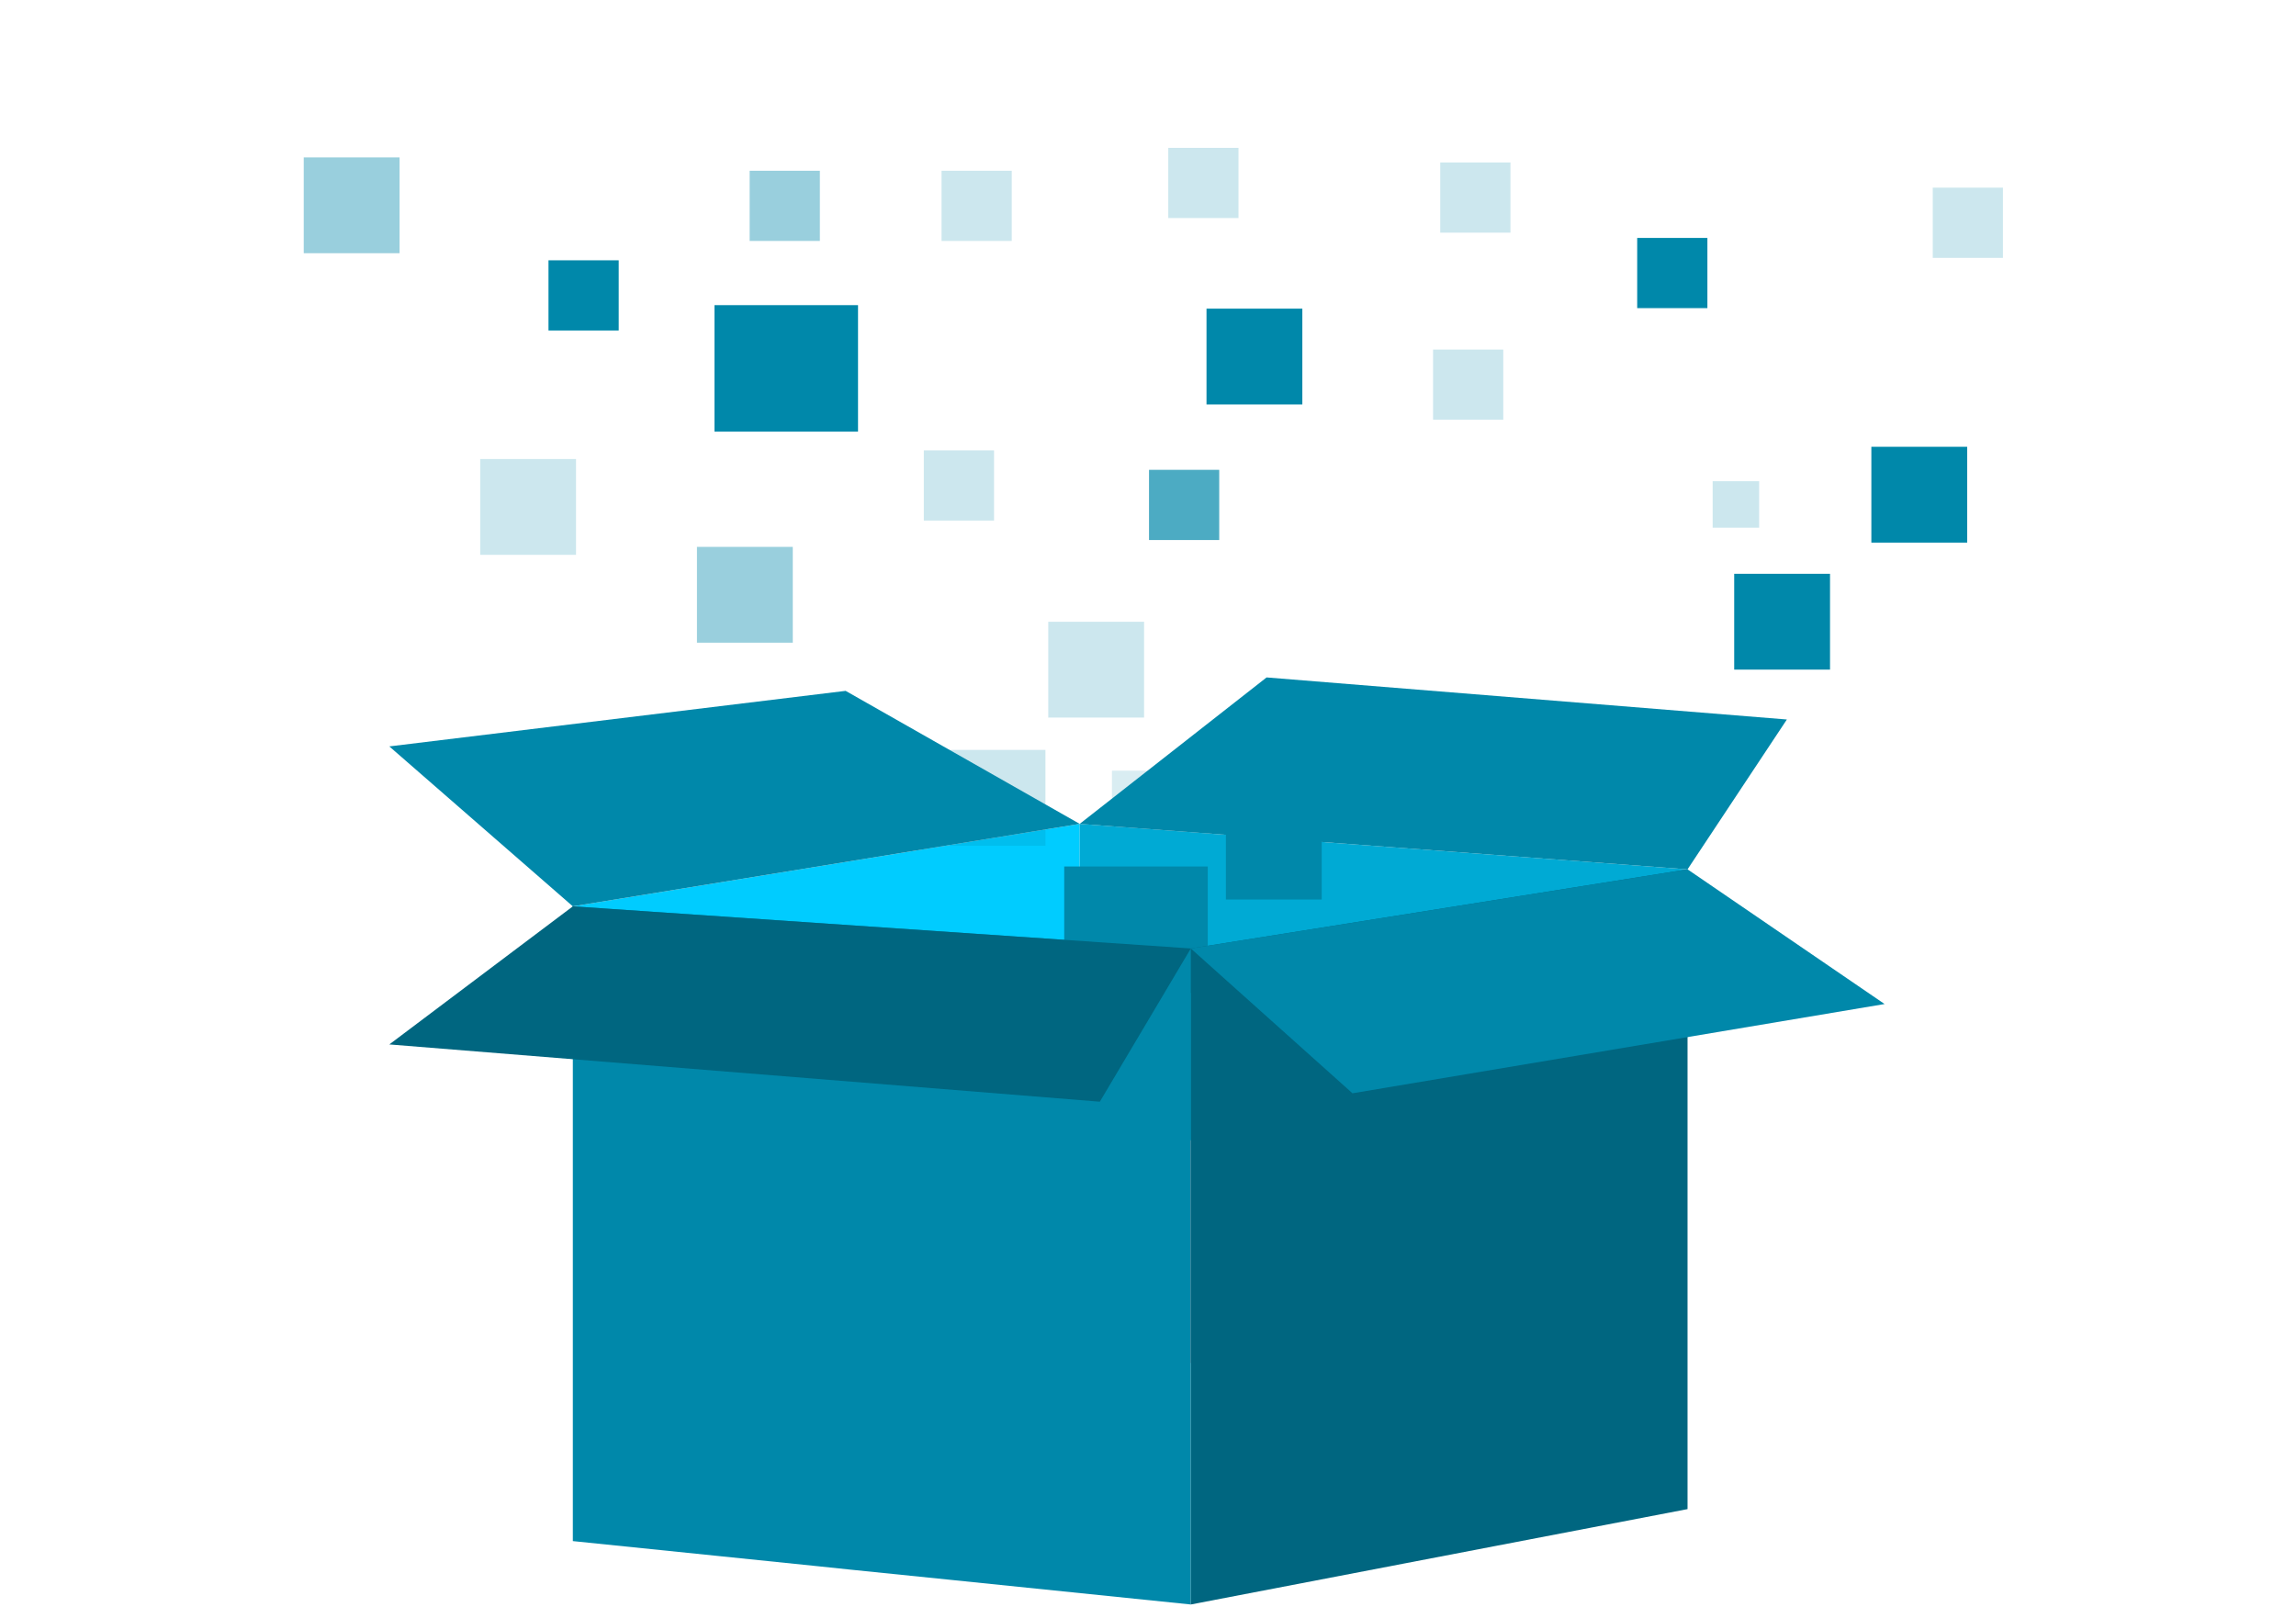 <?xml version="1.0" encoding="UTF-8" standalone="no"?>
<svg
   xmlns:dc="http://purl.org/dc/elements/1.1/"
   xmlns:cc="http://creativecommons.org/ns#"
   xmlns:rdf="http://www.w3.org/1999/02/22-rdf-syntax-ns#"
   xmlns:svg="http://www.w3.org/2000/svg"
   xmlns="http://www.w3.org/2000/svg"
   xmlns:sodipodi="http://sodipodi.sourceforge.net/DTD/sodipodi-0.dtd"
   xmlns:inkscape="http://www.inkscape.org/namespaces/inkscape"
   id="b5d1da7b-a9c6-4711-8d73-fa7937ec989e"
   data-name="Layer 1"
   width="1000"
   height="700"
   viewBox="0 0 1000 700"
   version="1.1"
   sodipodi:docname="package.svg"
   inkscape:version="0.92.4 (5da689c313, 2019-01-14)">
  <defs
     id="defs131" />
  <sodipodi:namedview
     pagecolor="#ffffff"
     bordercolor="#666666"
     borderopacity="1"
     objecttolerance="10"
     gridtolerance="10"
     guidetolerance="10"
     inkscape:pageopacity="0"
     inkscape:pageshadow="2"
     inkscape:window-width="2117"
     inkscape:window-height="1060"
     id="namedview129"
     showgrid="false"
     inkscape:zoom="0.93908577"
     inkscape:cx="565.00942"
     inkscape:cy="362.9438"
     inkscape:window-x="347"
     inkscape:window-y="250"
     inkscape:window-maximized="0"
     inkscape:current-layer="b5d1da7b-a9c6-4711-8d73-fa7937ec989e" />
  <title
     id="title2">server_cluster</title>
  <rect
     style="opacity:0.2;fill:#0088aa;fill-opacity:0.749;stroke-width:1.199"
     x="400.731"
     y="368.046"
     width="30.576"
     height="30.576"
     id="rect38-1-1-1-7" />
  <rect
     style="fill:#0088aa;fill-opacity:1;stroke-width:1.199"
     x="238.892"
     y="113.385"
     width="30.576"
     height="30.576"
     id="rect40-07-0-7" />
  <rect
     style="opacity:0.2;fill:#0088aa;fill-opacity:1;stroke-width:1.199"
     x="508.833"
     y="64.401"
     width="30.576"
     height="30.576"
     id="rect44-3-8-0" />
  <rect
     style="opacity:0.4;fill:#0088aa;fill-opacity:1;stroke-width:1.199"
     x="326.503"
     y="74.377"
     width="30.576"
     height="30.576"
     id="rect82-7-2-9-5" />
  <rect
     style="opacity:0.2;fill:#0088aa;fill-opacity:1;stroke-width:1.199"
     x="410.082"
     y="74.377"
     width="30.576"
     height="30.576"
     id="rect86-9-17-1-9" />
  <rect
     style="opacity:0.2;fill:#0088aa;fill-opacity:1;stroke-width:1.199"
     x="627.288"
     y="70.775"
     width="30.576"
     height="30.576"
     id="rect92-0-7-2-6" />
  <rect
     style="opacity:0.2;fill:#0088aa;fill-opacity:1;stroke-width:1.199"
     x="402.362"
     y="196.175"
     width="30.576"
     height="30.576"
     id="rect136-0-0-0" />
  <rect
     style="opacity:0.7;fill:#0088aa;fill-opacity:1;stroke-width:1.199"
     x="500.443"
     y="204.657"
     width="30.576"
     height="30.576"
     id="rect138-1-5-0" />
  <rect
     style="opacity:0.2;fill:#0088aa;fill-opacity:1;stroke-width:1.199"
     x="841.786"
     y="81.74"
     width="30.576"
     height="30.576"
     id="rect28-6-8-1-7-1" />
  <rect
     style="fill:#0088aa;fill-opacity:1;stroke-width:1.199"
     x="713.064"
     y="103.64"
     width="30.576"
     height="30.576"
     id="rect126-4-4-4-9-0" />
  <rect
     style="opacity:0.2;fill:#0088aa;fill-opacity:1;stroke-width:1.199"
     x="624.159"
     y="152.258"
     width="30.576"
     height="30.576"
     id="rect132-6-6-7-2-4" />
  <rect
     style="opacity:0.2;fill:#0088aa;fill-opacity:0.749;stroke-width:1.636"
     x="484.297"
     y="335.698"
     width="41.736"
     height="41.736"
     id="rect30-7-9-6-5-7" />
  <rect
     style="opacity:0.4;fill:#0088aa;fill-opacity:1;stroke-width:1.636"
     x="132.29"
     y="68.56"
     width="41.736"
     height="41.736"
     id="rect82-7-0-9-51-8-0-3-5" />
  <rect
     style="fill:#0088aa;fill-opacity:1;stroke-width:1.636"
     x="755.313"
     y="249.945"
     width="41.736"
     height="41.736"
     id="rect26-6-1-6-4-8-1-6-6" />
  <polygon
     transform="matrix(2.867,0,0,2.867,-699.369,-600.995)"
     style="fill:#00ccff"
     points="407.96,334.8 407.96,407.7 334.8,403.87 330.96,347.33 "
     id="polygon115" />
  <rect
     style="fill:#0088aa;fill-opacity:1;stroke-width:1.636"
     x="525.485"
     y="134.445"
     width="41.736"
     height="41.736"
     id="rect126-4-4-2-2-9-7-9-7" />
  <polygon
     transform="matrix(2.867,0,0,2.867,-699.369,-600.995)"
     style="fill:#00aad4"
     points="500.3,341.71 495.19,405.15 407.96,407.7 407.96,334.8 "
     id="polygon119" />
  <rect
     style="fill:#0088aa;fill-opacity:1;stroke-width:2.3"
     x="463.51"
     y="377.434"
     width="62.522"
     height="55.068"
     id="rect26-4-5-0-4-7-5" />
  <polygon
     transform="matrix(2.867,0,0,2.867,-699.369,-600.995)"
     style="fill:#0088aa"
     points="515.39,318.94 436.35,312.55 407.96,334.8 500.3,341.71 "
     id="polygon123" />
  <polygon
     transform="matrix(2.867,0,0,2.867,-699.369,-600.995)"
     style="fill:#0088aa"
     points="330.96,347.33 303.08,323.03 372.4,314.59 407.96,334.8 "
     id="polygon125" />
  <rect
     style="opacity:0.2;fill:#0088aa;fill-opacity:1;stroke-width:1.636"
     x="413.597"
     y="326.662"
     width="41.736"
     height="41.736"
     id="rect132-5-6-6-1-6-7-8-1" />
  <rect
     style="fill:#0088aa;fill-opacity:1;stroke-width:1.636"
     x="815.051"
     y="194.618"
     width="41.736"
     height="41.736"
     id="rect26-6-1-6-4-8-1-6-6-5" />
  <rect
     style="opacity:0.2;fill:#0088aa;fill-opacity:1;stroke-width:0.794"
     x="745.926"
     y="209.617"
     width="20.257"
     height="20.257"
     id="rect28-6-8-8-2-7-1-3-2" />
  <rect
     style="opacity:0.2;fill:#0088aa;fill-opacity:1;stroke-width:1.636"
     x="209.143"
     y="199.943"
     width="41.736"
     height="41.736"
     id="rect34-3-8-2-4-3-4-2-1" />
  <rect
     style="fill:#0088aa;fill-opacity:1;stroke-width:2.3"
     x="311.181"
     y="132.918"
     width="62.522"
     height="55.068"
     id="rect26-4-5-0-4-7" />
  <rect
     style="opacity:0.2;fill:#0088aa;fill-opacity:1;stroke-width:1.636"
     x="456.557"
     y="270.839"
     width="41.736"
     height="41.736"
     id="rect132-5-6-6-1-6-7-8" />
  <rect
     style="opacity:0.4;fill:#0088aa;fill-opacity:1;stroke-width:1.636"
     x="303.551"
     y="238.216"
     width="41.736"
     height="41.736"
     id="rect180-9-8-0-2-0-8-3" />
  <path
     inkscape:connector-curvature="0"
     style="fill:#efb7b9;stroke-width:2.867"
     d="M 629.178,571.05 C 600.504,612.082 497.422,590.348 497.422,590.348 L 417.536,515.595 406.784,505.473 424.82,467.165 c 0,0 5.735,1.577 15.57,4.387 51.642,14.996 212.99,65.004 188.789,99.498 z"
     id="path19" />
  <rect
     style="opacity:0.4;fill:#0088aa;fill-opacity:0.749;stroke-width:1.636"
     x="724.788"
     y="403.55"
     width="41.736"
     height="41.736"
     id="rect78-3-4-7-8-2-2-7-0-3" />
  <polygon
     transform="matrix(2.867,0,0,2.867,-699.369,-600.995)"
     style="fill:#0088aa"
     points="330.96,347.33 407.95,352.57 424.84,353.73 424.84,453.4 388.77,449.7 373.08,448.1 368.3,447.6 352.62,445.99 330.96,443.77 "
     id="polygon127" />
  <polygon
     transform="matrix(2.867,0,0,2.867,-699.369,-600.995)"
     style="fill:#006680"
     points="500.3,438.91 471.39,444.46 457.33,447.16 424.84,453.4 424.84,353.73 500.3,341.71 "
     id="polygon129" />
  <polygon
     transform="matrix(2.867,0,0,2.867,-699.369,-600.995)"
     style="fill:#006680"
     points="330.96,347.33 424.84,353.73 411.02,377.01 303.08,368.31 "
     id="polygon133" />
  <polygon
     transform="matrix(2.867,0,0,2.867,-699.369,-600.995)"
     style="fill:#0088aa"
     points="424.84,353.73 449.4,375.73 530.23,362.17 500.3,341.71 "
     id="polygon137" />
  <rect
     style="fill:#0088aa;fill-opacity:1;stroke-width:1.636"
     x="533.927"
     y="350.089"
     width="41.736"
     height="41.736"
     id="rect26-6-1-6-4-8-1-6-6-4" />
  <polygon
     transform="matrix(2.867,0,0,2.867,-699.369,-600.995)"
     style="opacity:0.1;fill:#0088aa"
     points="424.84,353.73 449.4,375.73 530.23,362.17 500.3,341.71 "
     id="polygon139" />
</svg>
